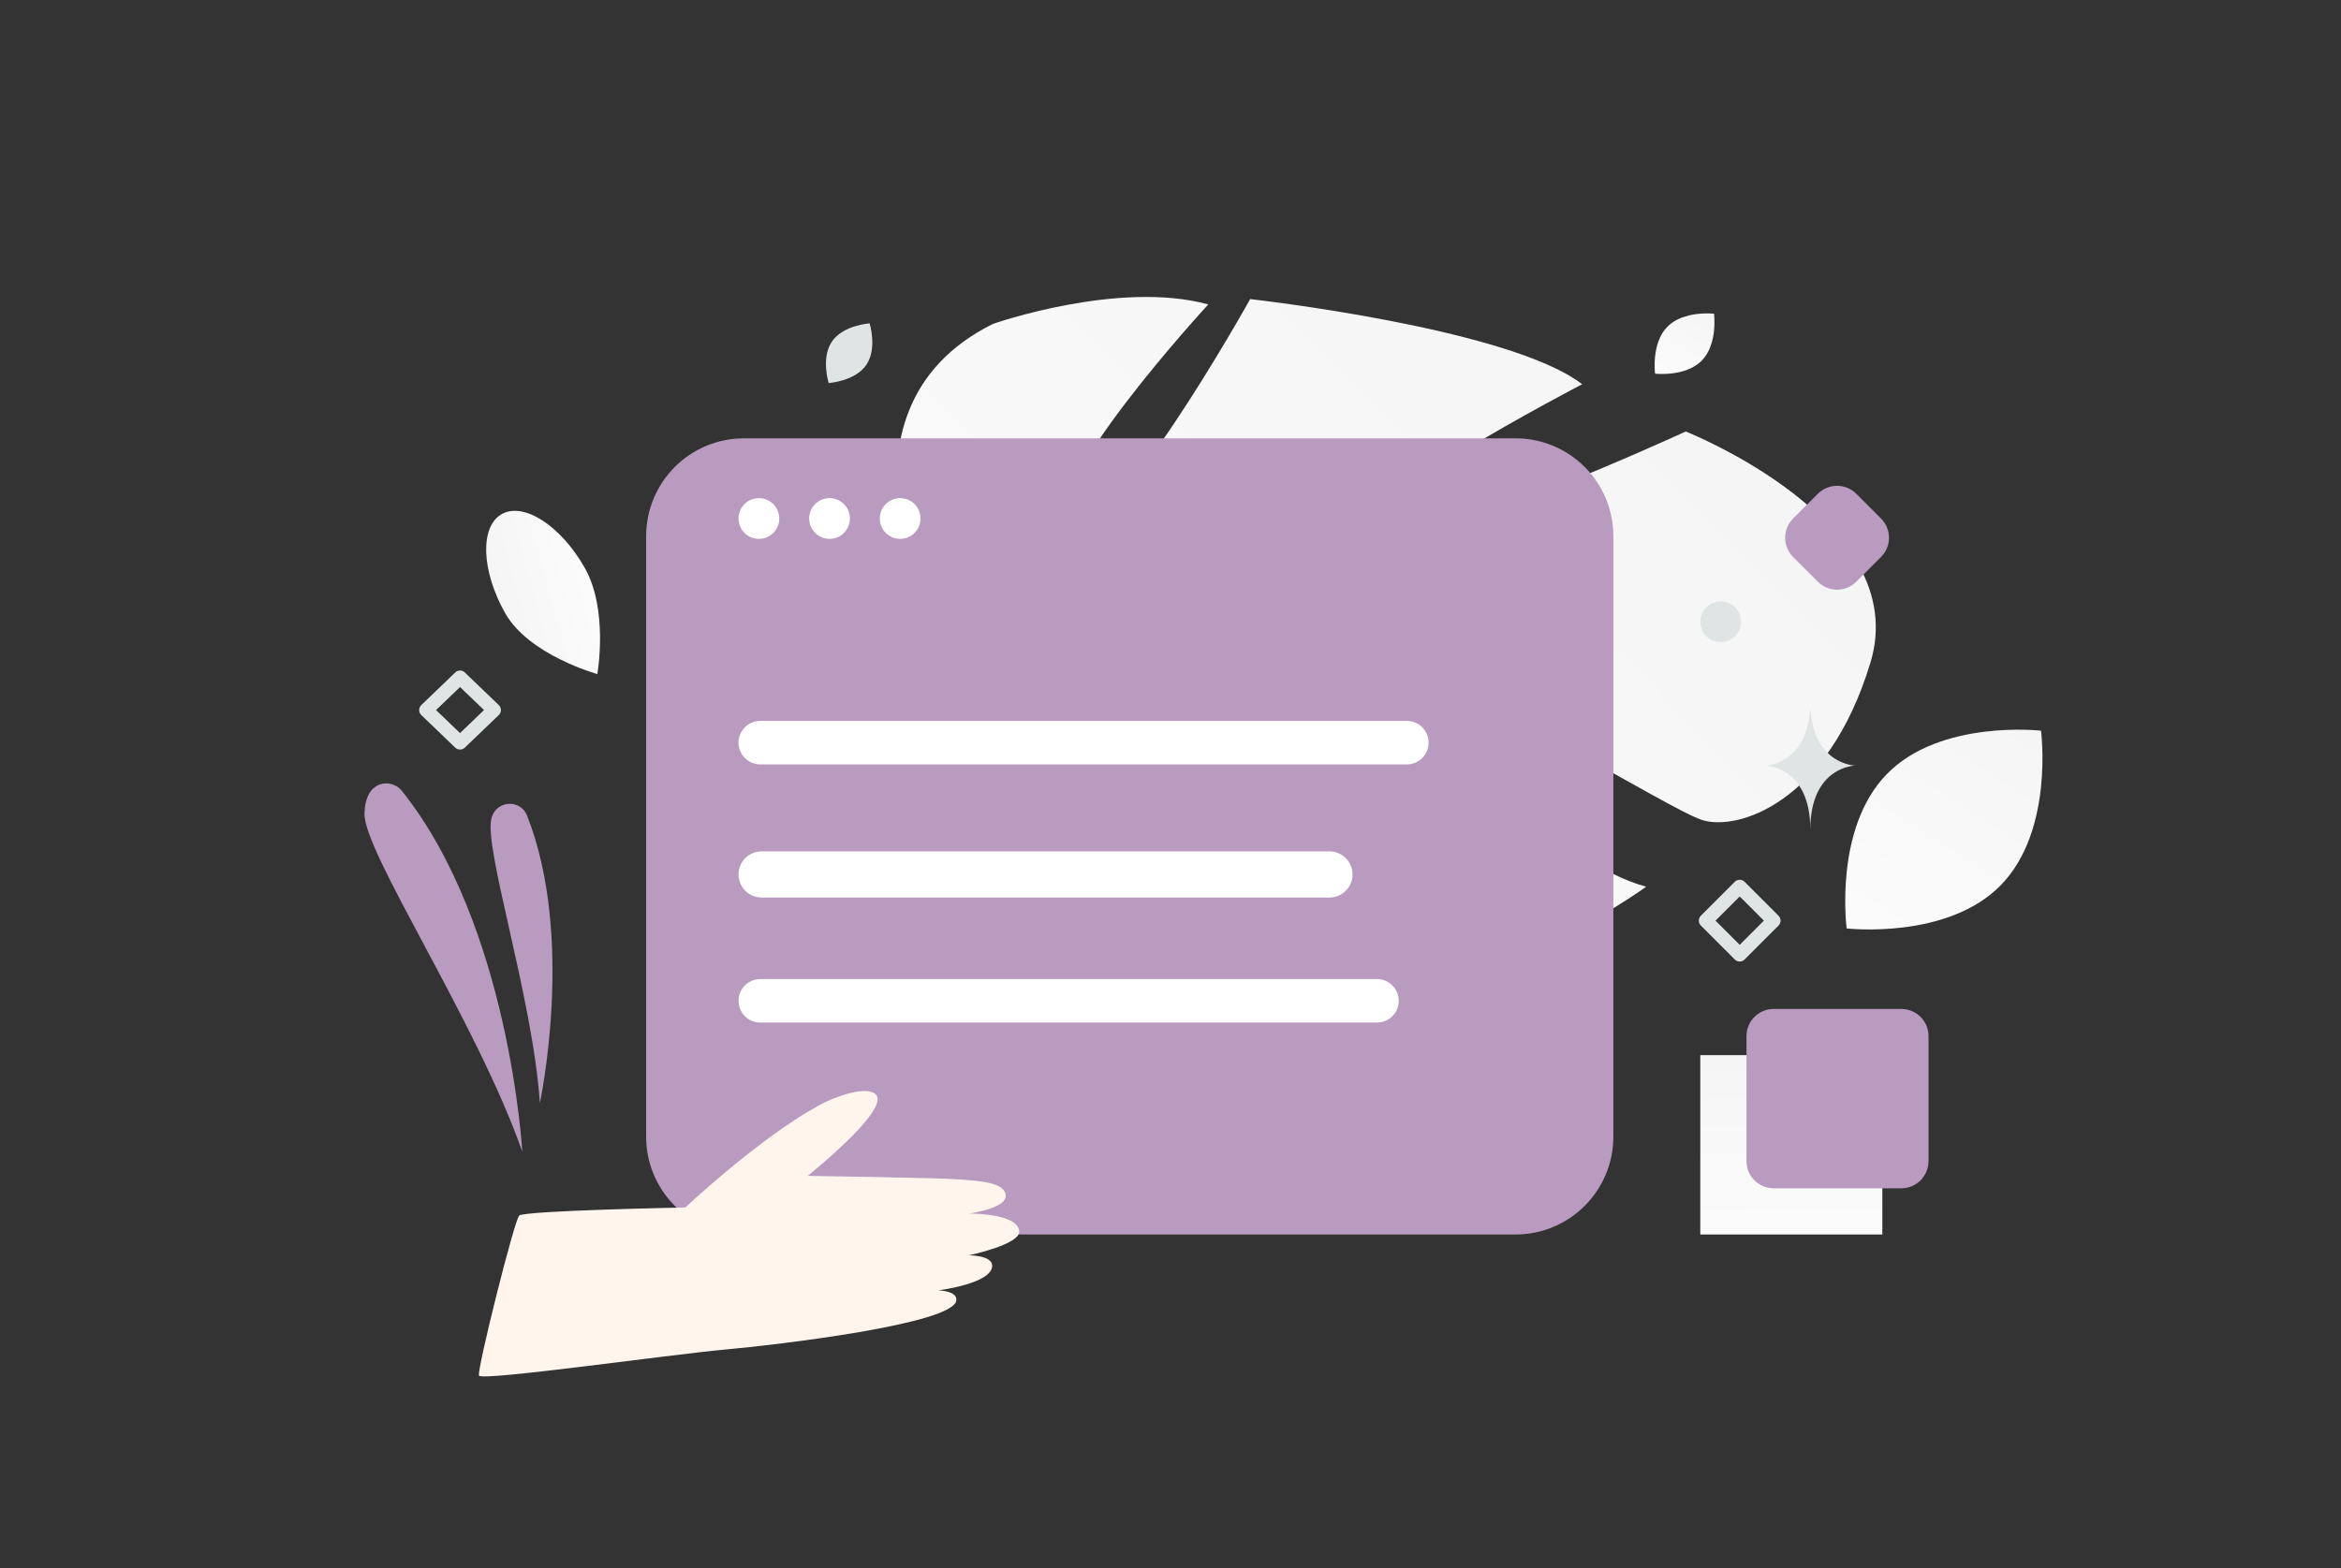 <svg width="200" height="134" viewBox="0 0 200 134" fill="none" xmlns="http://www.w3.org/2000/svg">
<rect x="0" y="0" width="200" height="134" fill="#333333" stroke="none"/>
<g clip-path="url(#clip0_766_7201)">
<path d="M159.798 56.628C163.46 44.55 144.018 36.875 144.018 36.875C144.018 36.875 120.888 47.548 117.178 45.825C113.467 44.102 135.174 32.836 135.174 32.836C128.909 28.019 106.805 25.561 106.805 25.561C106.805 25.561 94.696 47.321 91.523 44.737C88.35 42.154 103.228 26.016 103.228 26.016C95.565 23.915 84.833 27.679 84.833 27.679C69.636 35.232 80.116 54.366 80.116 54.366C80.116 54.366 75.757 61.817 65.993 67.381C65.993 67.381 64.006 68.293 61.322 70.278L63.081 71.379C63.509 71.005 63.953 70.649 64.412 70.313C64.415 70.31 64.418 70.308 64.421 70.307C64.429 70.302 64.434 70.297 64.441 70.293C64.845 70.02 65.251 69.749 65.658 69.482L65.659 69.481L65.661 69.479C66.856 68.761 67.707 68.213 68.286 67.795L68.29 67.79C71.967 65.493 76.978 62.641 79.089 62.706C79.089 62.706 79.065 62.311 79.216 61.664C79.177 61.996 79.132 62.343 79.089 62.706C78.064 71.046 92.448 81.543 101.913 85.071C111.378 88.598 109.202 83.943 107.086 77.275C104.97 70.607 94.874 65.698 93.02 62.442C91.167 59.187 96.194 60.237 101.519 64.167C106.841 68.097 106.141 75.442 114.636 81.955C123.131 88.469 140.643 75.776 140.643 75.776C133.194 73.81 124.162 63.366 125.077 60.946C125.993 58.525 142.42 69.104 145.404 70.073C148.392 71.044 156.136 68.706 159.798 56.628Z" fill="url(#paint0_linear_766_7201)"/>
<path d="M55.202 45.819C55.202 41.202 58.943 37.459 63.558 37.459H129.479C134.093 37.459 137.835 41.202 137.835 45.819V97.138C137.835 101.755 134.093 105.498 129.479 105.498H63.558C58.943 105.498 55.202 101.755 55.202 97.138V45.819Z" fill="#B89BBF"/>
<path d="M64.835 46.051C65.796 46.051 66.576 45.271 66.576 44.309C66.576 43.348 65.796 42.568 64.835 42.568C63.873 42.568 63.094 43.348 63.094 44.309C63.094 45.271 63.873 46.051 64.835 46.051Z" fill="white"/>
<path d="M70.87 46.051C71.831 46.051 72.611 45.271 72.611 44.309C72.611 43.348 71.831 42.568 70.87 42.568C69.908 42.568 69.129 43.348 69.129 44.309C69.129 45.271 69.908 46.051 70.87 46.051Z" fill="white"/>
<path d="M76.905 46.051C77.866 46.051 78.646 45.271 78.646 44.309C78.646 43.348 77.866 42.568 76.905 42.568C75.944 42.568 75.164 43.348 75.164 44.309C75.164 45.271 75.944 46.051 76.905 46.051Z" fill="white"/>
<path d="M117.641 83.67H64.951C63.925 83.67 63.094 84.502 63.094 85.528C63.094 86.554 63.925 87.386 64.951 87.386H117.641C118.666 87.386 119.498 86.554 119.498 85.528C119.498 84.502 118.666 83.67 117.641 83.67Z" fill="white"/>
<path d="M113.579 72.756H65.067C63.977 72.756 63.094 73.639 63.094 74.73V74.73C63.094 75.82 63.977 76.704 65.067 76.704H113.579C114.668 76.704 115.552 75.82 115.552 74.73V74.73C115.552 73.639 114.668 72.756 113.579 72.756Z" fill="white"/>
<path d="M120.194 61.609H64.951C63.925 61.609 63.094 62.441 63.094 63.467C63.094 64.493 63.925 65.325 64.951 65.325H120.194C121.22 65.325 122.051 64.493 122.051 63.467C122.051 62.441 121.22 61.609 120.194 61.609Z" fill="white"/>
<path d="M40.922 117.557C40.739 117.061 43.93 104.312 44.356 103.883C44.783 103.455 58.55 103.19 58.55 103.19C58.55 103.19 64.753 97.341 69.883 94.51C71.906 93.391 74.605 92.72 74.948 93.746C75.161 94.381 74.223 95.609 73.032 96.848C73.029 96.852 73.025 96.855 73.021 96.859C71.362 98.581 69.219 100.314 69.018 100.477C69.007 100.485 69.002 100.488 69.002 100.488C69.002 100.488 80.32 100.652 81.994 100.793C83.67 100.93 85.879 101.027 85.922 102.188C85.964 103.256 82.955 103.686 82.776 103.712C82.963 103.71 86.901 103.686 87.077 105.206C87.208 106.336 82.896 107.252 82.769 107.277C82.871 107.278 84.805 107.289 84.767 108.195C84.705 109.684 80.336 110.249 80.157 110.272C80.252 110.275 81.806 110.323 81.701 111.138C81.439 113.155 66.457 114.925 61.914 115.335C57.367 115.743 41.106 118.054 40.922 117.557Z" fill="#FFF5EC"/>
<path d="M145.262 90.172H160.814V105.498H145.262V90.172Z" fill="url(#paint1_linear_766_7201)"/>
<path d="M162.439 86.224H151.529C150.247 86.224 149.208 87.264 149.208 88.546V99.228C149.208 100.511 150.247 101.55 151.529 101.55H162.439C163.721 101.55 164.76 100.511 164.76 99.228V88.546C164.76 87.264 163.721 86.224 162.439 86.224Z" fill="#B89BBF"/>
<path d="M160.705 44.313L158.589 42.197C157.683 41.29 156.213 41.29 155.307 42.197L153.191 44.313C152.285 45.22 152.285 46.69 153.191 47.597L155.307 49.713C156.213 50.62 157.683 50.62 158.589 49.713L160.705 47.597C161.611 46.69 161.611 45.22 160.705 44.313Z" fill="#B89BBF"/>
<path d="M147.003 51.392C147.965 51.392 148.744 52.172 148.744 53.134C148.744 54.096 147.965 54.876 147.003 54.876C146.042 54.876 145.262 54.096 145.262 53.134C145.262 52.172 146.042 51.392 147.003 51.392Z" fill="#E1E4E5"/>
<path d="M46.124 94.253C46.124 94.253 49.166 80.148 45.025 69.692C44.475 68.303 42.48 68.385 42.023 69.811C42.015 69.835 42.007 69.859 42 69.884C41.26 72.332 45.504 85.181 46.124 94.253ZM44.621 98.421C44.621 98.421 43.544 79.121 34.341 67.598C33.78 66.895 32.75 66.728 32.027 67.267C31.557 67.618 31.17 68.285 31.138 69.522C31.053 72.823 40.742 87.348 44.621 98.421Z" fill="#B89BBF"/>
<path d="M39.302 63.467L36.401 60.681L39.302 57.894L42.204 60.681L39.302 63.467ZM148.628 81.58L145.726 78.677L148.628 75.775L151.529 78.677L148.628 81.58Z" stroke="#E1E4E5" stroke-width="1.181" stroke-linecap="round" stroke-linejoin="round"/>
<path d="M71.082 29.179C70.116 30.586 70.795 32.733 70.795 32.733C70.795 32.733 73.04 32.597 74.005 31.189C74.972 29.782 74.293 27.636 74.293 27.636C74.293 27.636 72.048 27.772 71.082 29.179Z" fill="#E1E4E5"/>
<path d="M170.922 75.661C166.338 80.329 157.768 79.344 157.768 79.344C157.768 79.344 156.634 70.794 161.221 66.13C165.804 61.463 174.371 62.444 174.371 62.444C174.371 62.444 175.505 70.995 170.922 75.661Z" fill="url(#paint2_linear_766_7201)"/>
<path d="M145.388 30.817C143.998 32.232 141.399 31.934 141.399 31.934C141.399 31.934 141.055 29.34 142.446 27.926C143.836 26.51 146.435 26.808 146.435 26.808C146.435 26.808 146.779 29.401 145.388 30.817Z" fill="url(#paint3_linear_766_7201)"/>
<path d="M49.961 48.536C52.001 52.142 51.033 57.605 51.033 57.605C51.033 57.605 45.196 55.998 43.155 52.393C41.115 48.787 40.985 45.003 42.863 43.937C44.744 42.87 47.921 44.931 49.961 48.536Z" fill="url(#paint4_linear_766_7201)"/>
<path d="M154.691 60.681H154.635C154.305 65.353 150.833 65.425 150.833 65.425C150.833 65.425 154.662 65.5 154.662 70.898C154.662 65.5 158.491 65.425 158.491 65.425C158.491 65.425 155.02 65.353 154.691 60.681Z" fill="#E1E4E5"/>
</g>
<defs>
<linearGradient id="paint0_linear_766_7201" x1="44.235" y1="120.287" x2="204.319" y2="-37.38" gradientUnits="userSpaceOnUse">
<stop stop-color="white"/>
<stop offset="1" stop-color="#EEEEEE"/>
</linearGradient>
<linearGradient id="paint1_linear_766_7201" x1="153.37" y1="114.091" x2="152.904" y2="73.499" gradientUnits="userSpaceOnUse">
<stop stop-color="white"/>
<stop offset="1" stop-color="#EEEEEE"/>
</linearGradient>
<linearGradient id="paint2_linear_766_7201" x1="152.635" y1="91.603" x2="185.791" y2="39.651" gradientUnits="userSpaceOnUse">
<stop stop-color="white"/>
<stop offset="1" stop-color="#EEEEEE"/>
</linearGradient>
<linearGradient id="paint3_linear_766_7201" x1="139.842" y1="35.652" x2="149.898" y2="19.895" gradientUnits="userSpaceOnUse">
<stop stop-color="white"/>
<stop offset="1" stop-color="#EEEEEE"/>
</linearGradient>
<linearGradient id="paint4_linear_766_7201" x1="54.963" y1="48.248" x2="33.818" y2="54.054" gradientUnits="userSpaceOnUse">
<stop stop-color="white"/>
<stop offset="1" stop-color="#EEEEEE"/>
</linearGradient>
<clipPath id="clip0_766_7201">
<rect width="200" height="133.391" fill="white"/>
</clipPath>
</defs>
</svg>
